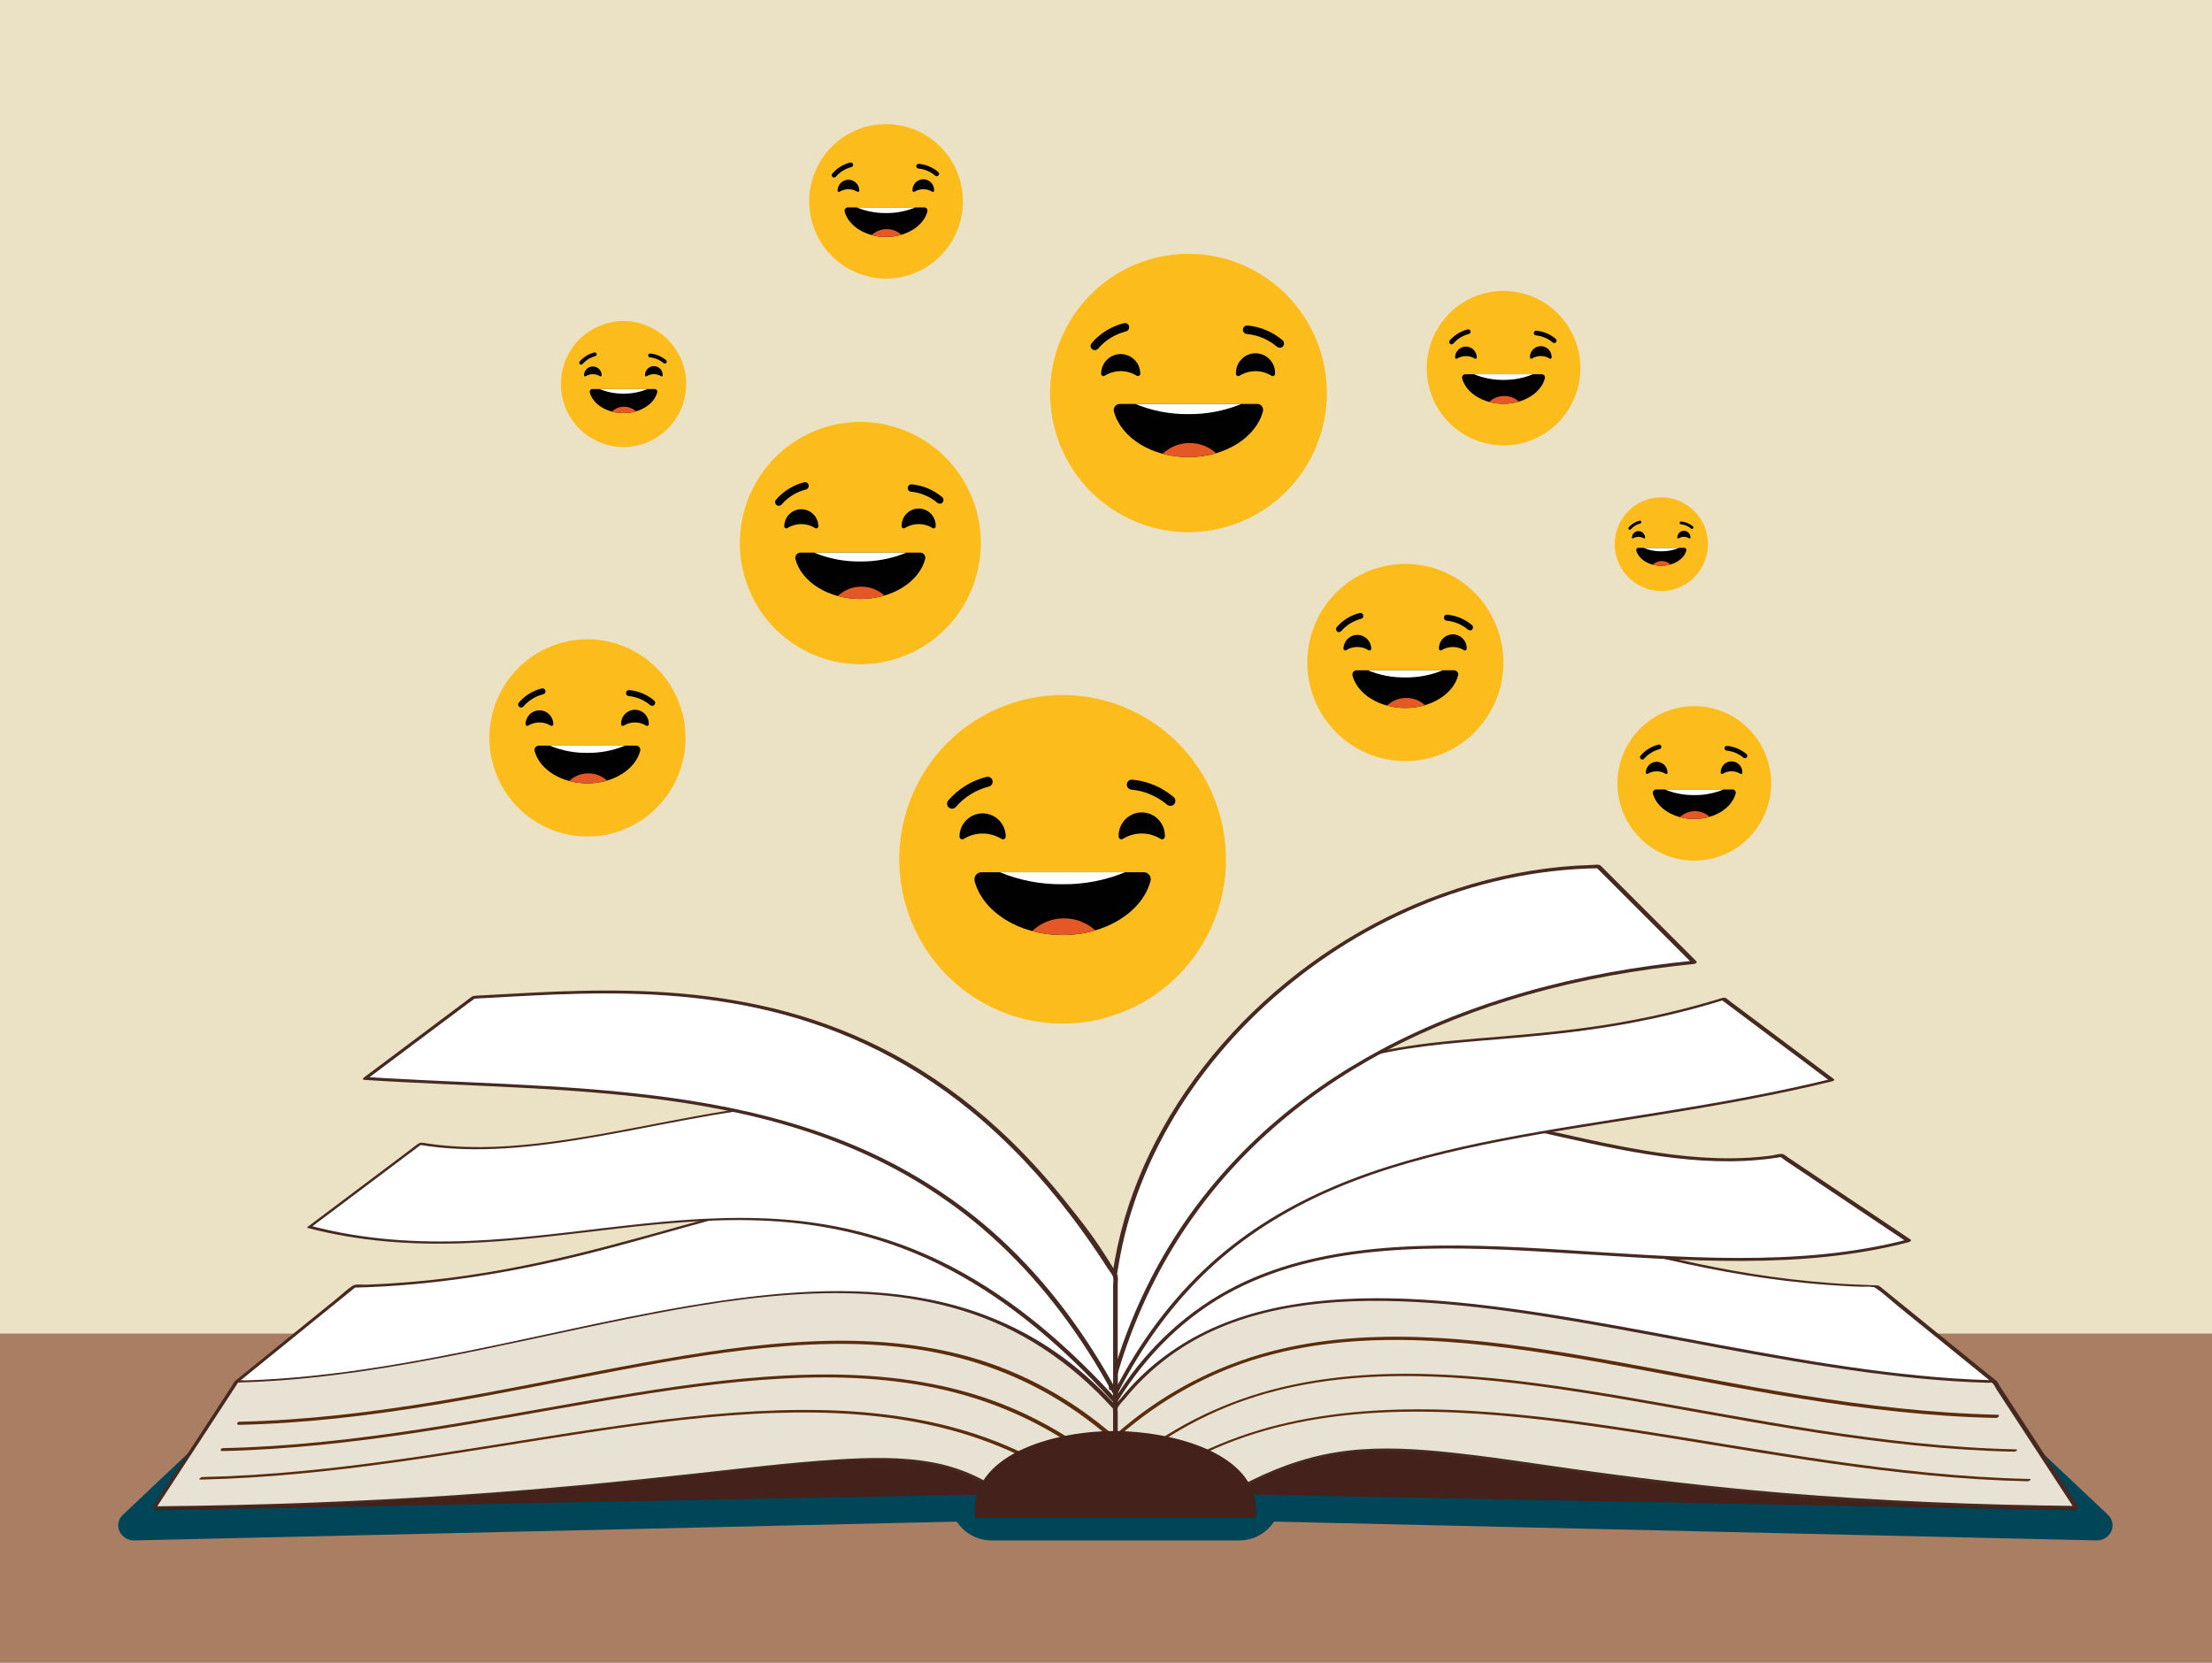 <?xml version="1.0" encoding="UTF-8"?>
<svg xmlns="http://www.w3.org/2000/svg" viewBox="0 0 1398.46 1051.38">
  <rect x="0" y="0" width="1398.46" height="1051.38" fill="#808080" stroke="none"/>
  <defs>
    <style>
      .cls-1 {
        fill: #462921;
      }

      .cls-1, .cls-2, .cls-3, .cls-4, .cls-5, .cls-6, .cls-7, .cls-8, .cls-9, .cls-10, .cls-11 {
        stroke-width: 0px;
      }

      .cls-2 {
        fill: #5c2d0d;
      }

      .cls-3 {
        fill: #44211a;
      }

      .cls-4 {
        fill: #010101;
      }

      .cls-5 {
        fill: #e8e2d4;
      }

      .cls-6 {
        fill: #fcbd1c;
      }

      .cls-7 {
        fill: #a97e62;
      }

      .cls-8 {
        fill: #004558;
      }

      .cls-9 {
        fill: #ebe2c6;
      }

      .cls-10 {
        fill: #e45825;
      }

      .cls-11 {
        fill: #fff;
      }
    </style>
  </defs>
  <g id="Layer_2" data-name="Layer 2">
    <rect class="cls-9" x="-18.18" y="-10.43" width="1431.13" height="1057.58" rx="12" ry="12"/>
    <rect class="cls-7" x="-28.51" y="843.32" width="1461.47" height="363.04"/>
    <path class="cls-8" d="M708.26,960l616.96,14.12c9.15.21,13.88-10.12,7.42-16.22l-84.01-79.33-522.23-6.22-18.14,87.64Z"/>
    <path class="cls-8" d="M626.89,860.74h156.59c14.49,0,26.25,11.76,26.25,26.25v60.9c0,14.49-11.76,26.25-26.25,26.25h-156.59c-14.49,0-26.25-11.76-26.25-26.25v-60.9c0-14.49,11.76-26.25,26.25-26.25Z"/>
    <path class="cls-8" d="M702.11,960l-616.96,14.12c-9.15.21-13.88-10.12-7.42-16.22l84.01-79.33,538.25-12.32,2.12,93.75Z"/>
    <polygon class="cls-3" points="708.63 943.57 1312.77 955.06 1274.5 911.07 709.66 898.14 708.63 943.57"/>
    <g>
      <path class="cls-11" d="M1260.73,873.69l-74.35-60.28c-216.34-4.69-322.83-131.28-481.2-6.49v90.74c494.52,53.14,555.55-23.97,555.55-23.97Z"/>
      <path class="cls-1" d="M1262.1,873.2c-10.53-8.54-21.06-17.08-31.59-25.62-13.55-10.99-27.1-21.98-40.65-32.96-1.29-1.04-1.8-1.76-3.48-1.81-9.07-.3-18.12-.64-27.17-1.29-17.28-1.23-34.51-3.26-51.62-5.99-30.77-4.9-61.1-12.11-91.17-20.2-26.8-7.21-53.41-15.15-80.38-21.73-24.23-5.91-48.87-10.68-73.83-11.83-24.55-1.13-49.19,1.52-72.74,8.66-27.44,8.33-52.77,22.27-75.83,39.18-1.63,1.2-3.25,2.41-4.86,3.63-.82.62-1.63,1.25-2.44,1.88-.62.48-2.19,1.32-2.51,1.99-.14.3-.04.61-.08.94-.27,2.03,0,4.3,0,6.35,0,8.64,0,17.28,0,25.92v57.73c.05.1.14.15.26.16,44.28,4.75,88.63,8.87,133.04,12.06,36.9,2.65,73.85,4.67,110.83,5.76,29.96.89,59.94,1.18,89.9.56,23.59-.48,47.18-1.52,70.71-3.41,18.26-1.47,36.49-3.46,54.6-6.26,13.48-2.09,26.9-4.63,40.14-7.91,9.47-2.35,18.86-5.08,28.01-8.47,6.13-2.27,12.16-4.83,17.92-7.91,3.31-1.77,6.55-3.72,9.53-6.02.79-.61,2.93-1.88,3.25-2.91.03-.1.16-.18.22-.26.15-.19-2.32-.15-2.85.52.16-.2-.15.18-.31.33-.46.45-.91.89-1.4,1.31-2.11,1.83-3.93,3.05-6.39,4.55-4.15,2.54-8.23,4.53-12.79,6.51-6.69,2.9-13.75,5.37-20.83,7.51-10.19,3.08-20.56,5.56-31,7.67-14.08,2.84-28.28,5.02-42.53,6.77-18.5,2.27-37.08,3.84-55.69,4.94-23.67,1.4-47.38,2.05-71.09,2.19-29.03.18-58.07-.41-87.08-1.52-35.25-1.35-70.47-3.48-105.65-6.16-20.08-1.53-40.14-3.25-60.19-5.12-10.59-.99-21.18-2.02-31.77-3.09-5.83-.59-11.65-1.19-17.48-1.81-2.43-.26-5.28-.16-7.64-.81-2.36-.65-.43.43-.84-.24-.23-.37,0-1.63,0-2.06v-86.33c0-.47-.18-1.41,0-1.85.16-.39.49-.47.91-.78,1.91-1.36,3.71-2.87,5.58-4.28,24.85-18.66,52.51-34.02,82.64-42.15,25.55-6.89,52.13-8.18,78.4-5.62,27.15,2.65,53.79,9.04,80.09,16.06,29.13,7.77,58.04,16.36,87.32,23.57,33.02,8.13,66.48,14.49,100.34,17.81,9.44.93,18.9,1.62,28.37,2.08,2.19.11,4.39.2,6.59.28,2.42.09,5.25-.26,7.61.23.77.16.61.09,1.3.56,5.29,3.53,10.1,8.19,15.04,12.19,16.19,13.13,32.38,26.25,48.57,39.38,3.32,2.69,6.65,5.39,9.97,8.08.6.48,3.13-.65,2.73-.98Z"/>
    </g>
    <g>
      <path class="cls-11" d="M1206.72,784.58l-80.45-53.9c-141.63,24.11-303.85-125.35-421.09,76.42v79.05c104.54-170.4,326.85-55.58,501.53-101.57Z"/>
      <path class="cls-1" d="M1207.85,783.81c-11.06-7.41-22.12-14.82-33.18-22.23-14.74-9.87-29.47-19.74-44.21-29.62-.94-.63-1.99-1.62-3.05-2.04-1.79-.72-5.14.49-7.03.75-2.94.4-5.88.73-8.83.99-11.96,1.06-23.98,1.01-35.96.21-24.67-1.64-49.02-6.37-73.14-11.62-24.38-5.3-48.63-11.23-73.21-15.55-23.52-4.13-47.45-6.83-71.35-5.4-23.76,1.42-47.19,7.24-68.31,18.34-25.17,13.23-46.13,33.08-63.32,55.55-5.2,6.8-10.08,13.83-14.69,21.03-2.52,3.94-5.06,7.91-7.33,12-.49.89-.51.97-.54,1.82-.27,6.39,0,12.86,0,19.26,0,18.43,0,36.86,0,55.29,0,1.23,0,2.47,0,3.7,0,1.42,2.36.72,2.83-.04,18.19-29.54,42.99-54.5,73.95-70.52,28.89-14.95,61.12-21.8,93.33-24.55,34.9-2.98,70.03-1.49,104.93.56,36.4,2.13,72.77,5.05,109.24,5.57,35.61.51,71.48-1.23,106.36-8.84,4.22-.92,8.41-1.93,12.59-3.02,1.77-.46,1.31-2.21-.47-1.74-35.2,9.23-71.76,11.86-108.04,11.79-36.82-.08-73.56-2.89-110.29-5.15-35.25-2.17-70.68-3.97-105.97-1.65-32.44,2.13-65.07,7.98-94.79,21.61-30.72,14.09-56.54,36.4-75.89,64.03-2.68,3.83-5.23,7.74-7.68,11.72.94-.01,1.89-.03,2.83-.04,0-14.51,0-29.01,0-43.52,0-9.14,0-18.29,0-27.43,0-2.36-.13-4.76,0-7.12.04-.78.04-.78.36-1.5,1.86-4.17,4.87-8.15,7.33-12,16.42-25.72,36.63-49.64,62.14-66.75,20.22-13.56,43.3-22.02,67.42-25.2,23.38-3.08,47.1-1.55,70.36,1.85,24.39,3.57,48.42,9.2,72.46,14.58,23.82,5.34,47.74,10.55,72.01,13.38,11.77,1.37,23.62,2.16,35.47,2.05,5.88-.06,11.75-.32,17.61-.86,2.86-.26,5.71-.58,8.55-.97,1.38-.19,2.75-.39,4.12-.61.29-.05,1.67-.19.68-.43.04,0,.07.06.11.07,1.25.44,2.57,1.72,3.66,2.45,2.62,1.76,5.24,3.51,7.87,5.27,7.86,5.27,15.73,10.54,23.59,15.81,14.21,9.52,28.43,19.05,42.64,28.57.85.57,1.71,1.14,2.56,1.72.93.62,3.55-.69,2.27-1.55Z"/>
    </g>
    <polygon class="cls-3" points="701.74 943.57 97.6 955.06 135.87 911.07 700.71 898.14 701.74 943.57"/>
    <g>
      <path class="cls-11" d="M149.64,873.69l74.35-60.28c216.34-4.69,322.83-131.28,481.2-6.49v83.54c-494.52,53.14-555.55-16.77-555.55-16.77Z"/>
      <path class="cls-1" d="M150.81,873.96c8.37-6.78,16.73-13.57,25.1-20.35,13.34-10.82,26.69-21.64,40.03-32.46,3.07-2.49,6.15-4.98,9.22-7.47l-1.72.59c50.27-1.13,99.84-9.33,148.54-21.53,40.57-10.16,80.45-23.13,121.37-31.86,36.92-7.88,75.04-11.34,112.21-2.98,19.9,4.47,38.96,12.06,56.82,21.87,10.33,5.67,20.27,12.06,29.83,18.95,2.74,1.98,5.46,4,8.14,6.06.84.65,3.12,1.81,3.39,2.55.33.92,0,2.57,0,3.54,0,25.88,0,51.76,0,77.64v2.13l1.64-1.01c-44.14,4.74-88.34,8.89-132.6,12.21-36.74,2.75-73.53,4.94-110.35,6.28-29.63,1.08-59.28,1.63-88.93,1.37-23.54-.21-47.08-.91-70.58-2.4-18.2-1.15-36.39-2.76-54.48-5.13-13.4-1.76-26.76-3.93-39.98-6.79-9.31-2.02-18.56-4.37-27.61-7.33-5.91-1.93-11.75-4.13-17.36-6.82-3.22-1.54-6.38-3.25-9.32-5.28-.89-.62-1.87-1.76-3.07-2.49-.04-.02-.08-.08-.11-.12-.69-.79-3.46.27-2.69,1.16.61.69,1.38,1.27,2.1,1.83,2.43,1.87,5.1,3.43,7.81,4.86,4.95,2.6,10.15,4.73,15.4,6.62,8.24,2.96,16.67,5.35,25.18,7.4,12.18,2.94,24.53,5.19,36.92,7.05,16.84,2.53,33.78,4.32,50.75,5.67,22.22,1.76,44.5,2.73,66.78,3.2,28.42.6,56.85.39,85.26-.36,34.93-.93,69.83-2.67,104.69-4.97,42.51-2.81,84.96-6.46,127.34-10.69,11.49-1.15,22.98-2.34,34.47-3.58.44-.05,1.64-.4,1.64-1.01v-80.48c0-1.61.38-2.94-.81-4.02-5.76-5.26-12.78-9.68-19.23-14.04-6.26-4.23-12.68-8.23-19.26-11.95-11.82-6.67-24.18-12.41-36.99-16.91-23.19-8.15-47.64-11.93-72.2-11.64-24.41.28-48.6,4.28-72.36,9.67-26.19,5.94-51.97,13.52-77.85,20.65-29.07,8.01-58.3,15.51-87.97,20.96-16.14,2.97-32.39,5.36-48.72,7.06-8.61.9-17.24,1.61-25.88,2.12-4.72.28-9.44.5-14.17.66-2.46.08-6.27-.62-8.41.78-3.51,2.3-6.7,5.43-9.96,8.07-7.21,5.84-14.42,11.69-21.63,17.53-13.44,10.9-26.89,21.8-40.33,32.7-.81.65-1.61,1.31-2.42,1.96-1.3,1.05,1.57,1.15,2.34.53Z"/>
    </g>
    <g>
      <path class="cls-5" d="M97.75,953.17l51.89-79.48c216.34-4.69,439.81-148.02,574.52,40.53l-90.54,30.8c-70.58-53.06-156.99,4.43-535.86,8.15Z"/>
      <path class="cls-1" d="M99.18,952.92c15.17-23.23,30.33-46.46,45.5-69.69,2.13-3.26,4.26-6.53,6.39-9.79-.68.28-1.37.57-2.05.85,42.18-.95,84.05-7.01,125.46-14.82,41.31-7.79,82.25-17.39,123.46-25.64,38.63-7.74,77.72-14.48,117.16-15.85,36.05-1.25,72.65,2.37,106.53,15.33,35.9,13.74,66.52,37.79,90.61,67.53,3.63,4.48,7.11,9.08,10.47,13.76l.94-.74c-26.39,8.98-52.77,17.95-79.16,26.93-3.79,1.29-7.59,2.58-11.38,3.87.62-.05,1.25-.1,1.87-.15-13.43-10.07-28.82-16.66-45.32-19.72-19.99-3.71-40.62-3.11-60.81-1.82-29.91,1.91-59.71,5.6-89.5,8.85-43.12,4.71-86.29,8.95-129.55,12.16-61.07,4.52-122.27,7.14-183.5,8.2-9.21.16-18.41.28-27.62.37-.64,0-3.28,1.23-1.87,1.22,41.99-.42,83.97-1.51,125.92-3.45,34.54-1.59,69.05-3.75,103.52-6.5,27.78-2.22,55.53-4.84,83.25-7.73,22.02-2.3,44.02-4.79,66.03-7.15,17.26-1.85,34.54-3.64,51.87-4.75,13.56-.87,27.19-1.35,40.77-.52,11,.68,21.99,2.28,32.53,5.55,9.88,3.07,19.21,7.66,27.72,13.53,1.92,1.32,3.46,3.25,5.88,2.55,1.74-.51,3.45-1.17,5.17-1.76,8.46-2.88,16.93-5.76,25.39-8.64,18.74-6.38,37.48-12.75,56.23-19.13,1.19-.41,2.38-.81,3.57-1.22.11-.04,1.14-.47.94-.74-15.82-22.07-34.59-42.09-56.83-57.79-19.58-13.83-41.53-24.02-64.63-30.37-47.54-13.07-97.93-10.31-146.23-3.39-55.36,7.92-109.71,21.53-164.5,32.5-28.07,5.62-56.29,10.65-84.72,14.03-14.18,1.69-28.42,2.97-42.68,3.7-3.4.17-6.79.32-10.19.43-2.08.07-5.75-.66-7.49.85-.61.53-1.04,1.56-1.47,2.23-16.37,25.08-32.74,50.16-49.12,75.23-.47.72-.94,1.45-1.42,2.17-.22.34,2.39.23,2.86-.5Z"/>
    </g>
    <g>
      <path class="cls-5" d="M1312.62,953.17l-51.89-79.48c-200.14-4.34-450.91-124.73-555.55,16.77v36.58s71.33,17.98,71.33,17.98c113.58-66.16,157.24,4.43,536.11,8.15Z"/>
      <path class="cls-1" d="M1313.97,952.6c-7-10.72-14-21.45-21-32.17-9.5-14.55-18.99-29.09-28.49-43.64-.64-.98-1.38-2.83-2.33-3.56-1.16-.9-3.65-.44-5.08-.48-3.68-.11-7.37-.26-11.05-.44-14.76-.73-29.48-2-44.16-3.64-30.63-3.43-61.05-8.45-91.38-13.91-30.58-5.5-61.07-11.49-91.65-16.98-29.2-5.24-58.5-10.04-88-13.24-26.93-2.91-54.09-4.49-81.17-3.01-24.26,1.32-48.57,5.22-71.45,13.61-21.61,7.93-41.59,20.08-57.99,36.3-4.21,4.16-8.18,8.57-11.91,13.17-1.32,1.63-4.01,4.06-4.59,6.08-.21.73,0,1.86,0,2.6,0,9.05,0,18.1,0,27.16,0,2.25,0,4.51,0,6.76,0,.38.2.53.57.62,15.74,3.97,31.49,7.94,47.23,11.91,7.51,1.89,15.03,3.79,22.54,5.68,2.4.61,3.63-.14,5.84-1.4,3.16-1.8,6.36-3.55,9.6-5.23,11.65-6.04,23.83-11.13,36.47-14.7,11.64-3.28,23.61-5.22,35.68-6,13.06-.84,26.18-.37,39.21.66,15.58,1.23,31.08,3.24,46.56,5.37,19.1,2.62,38.17,5.44,57.27,8.06,23.96,3.28,47.95,6.28,72,8.85,30.11,3.22,60.29,5.79,90.51,7.75,37.77,2.45,75.59,3.97,113.43,4.74,10.48.21,20.96.37,31.44.47,1.11.01,3.07-1.65,1.12-1.67-62.58-.63-125.16-3.14-187.53-8.39-42.91-3.61-85.66-8.66-128.31-14.61-29.04-4.05-58.05-8.74-87.25-11.53-21.72-2.08-43.75-2.89-65.37.6-21.51,3.47-41.88,11.29-61,21.62-2.73,1.48-5.43,3-8.12,4.56.6-.12,1.19-.24,1.79-.35-20.84-5.25-41.67-10.51-62.51-15.76-2.94-.74-5.88-1.48-8.82-2.22l.57.62c0-7.1,0-14.19,0-21.29v-12.46c0-.77-.23-1.96,0-2.71.6-1.96,3.31-4.37,4.63-5.99,14.87-18.28,33.79-32.87,55.19-42.72,21.71-9.98,45.3-15.16,68.99-17.48,26.35-2.58,52.96-1.75,79.3.54,28.99,2.52,57.78,6.9,86.45,11.83,29.91,5.15,59.71,10.96,89.56,16.49,29.99,5.55,60.05,10.84,90.29,14.85,14.37,1.91,28.78,3.52,43.23,4.7,7.15.58,14.32,1.06,21.49,1.4,3.54.17,7.08.31,10.62.41,1.3.04,2.53-.39,3.26.21,1.13.93,1.99,3.05,2.78,4.26,1.76,2.69,3.51,5.38,5.27,8.07,5.06,7.74,10.11,15.49,15.17,23.23,8.95,13.71,17.9,27.42,26.85,41.13.52.8,1.05,1.61,1.57,2.41s3.35-.13,2.69-1.14Z"/>
    </g>
    <g>
      <path class="cls-11" d="M195.65,775.9l70.1-52.69c141.63,24.11,322.19-117.88,439.43,83.89v79.05c-185.25-205.1-334.85-64.26-509.53-110.25Z"/>
      <path class="cls-1" d="M196.78,776.03c7.89-5.93,15.78-11.86,23.67-17.79,12.58-9.46,25.16-18.91,37.74-28.37,2.9-2.18,5.79-4.36,8.69-6.53l-2.05.55c18.12,3.06,36.6,3.42,54.91,2.27,19.17-1.2,38.2-3.99,57.11-7.29,19.67-3.43,39.24-7.43,58.88-11.04,19.6-3.61,39.3-6.87,59.16-8.69,19.18-1.76,38.55-2.18,57.72-.05,19.16,2.13,38.01,6.91,55.61,14.86,19.36,8.75,36.82,21.23,51.96,36.09,8.7,8.53,16.64,17.81,23.93,27.57,4.15,5.55,8.08,11.26,11.82,17.09,1.91,2.98,3.78,5.99,5.59,9.03.72,1.21,1.94,2.63,2.21,3.99.25,1.25,0,2.8,0,4.07,0,2.65,0,5.3,0,7.95v22.95c0,13.8,0,27.6,0,41.4,0,.81,0,1.63,0,2.44.94-.31,1.87-.61,2.81-.92-30.13-33.3-64.5-63.41-104.47-84.33-30.86-16.15-64.52-25.97-99.15-29.46-32.04-3.23-64.29-1.31-96.24,2.01-32.32,3.35-64.51,8.09-96.96,10.19-33.43,2.16-67.14,1.32-100-5.68-4.32-.92-8.62-1.95-12.89-3.07-.76-.2-3.34.99-2.35,1.25,32.4,8.49,65.9,10.9,99.29,9.65,32.29-1.21,64.33-5.58,96.39-9.25,32.11-3.68,64.48-6.65,96.83-4.82,34.31,1.93,68.03,9.6,99.34,23.89,39.55,18.05,74.08,45.51,104.25,76.54,4.51,4.63,8.92,9.36,13.25,14.15.53.58,2.81-.09,2.81-.92,0-14.95,0-29.9,0-44.85,0-9.09,0-18.18,0-27.26,0-2.06.29-4.37,0-6.42-.22-1.55-1.4-2.91-2.21-4.26-2.31-3.87-4.7-7.7-7.17-11.47-16.29-24.88-36.3-47.69-61.05-64.44-20.32-13.75-43.34-22.83-67.45-27.23-23.85-4.35-48.3-4.28-72.37-2.09-24.97,2.27-49.67,6.74-74.28,11.44-24.57,4.69-49.12,9.66-73.94,12.91-23.5,3.08-47.42,4.61-71.04,1.93-2.87-.33-5.73-.71-8.59-1.17-1.52-.24-2.66-.52-4.03.33-1.39.86-2.67,2.01-3.97,2.99-6.53,4.91-13.06,9.81-19.58,14.72-14.55,10.94-29.11,21.88-43.66,32.82-.92.69-1.85,1.39-2.77,2.08-1.23.92,1.65.72,2.27.26Z"/>
    </g>
    <g>
      <path class="cls-11" d="M1158.17,683.03l-68.55-51.35c-181.93,56.15-258.46-26.34-384.43,175.43v74.04c89.47-175.82,265.29-152.13,452.99-198.12Z"/>
      <path class="cls-1" d="M1159.52,682.45c-11.3-8.47-22.61-16.94-33.91-25.41-7.79-5.84-15.59-11.68-23.38-17.51l-7.91-5.92c-1.06-.79-2.15-1.89-3.33-2.5-.79-.41-1.31-.26-2.18-.01-1.81.51-3.61,1.1-5.42,1.63-3.44,1.02-6.9,2-10.36,2.95-6.65,1.82-13.33,3.51-20.04,5.06-12.55,2.91-25.21,5.34-37.94,7.35-22.11,3.48-44.39,5.58-66.68,7.43-19.42,1.61-38.9,3.03-58.17,6.02-18.19,2.82-36.18,7.15-53.23,14.16-18.77,7.72-36.05,18.59-51.61,31.58-20.43,17.05-37.95,37.4-53.74,58.73-4.85,6.55-9.55,13.22-14.11,19.98-2.44,3.61-4.83,7.24-7.2,10.9-1.19,1.83-2.36,3.67-3.53,5.52-.91,1.43-2.61,3.25-3.03,4.88-.32,1.25,0,3.01,0,4.29,0,3.55,0,7.1,0,10.65,0,18.42,0,36.83,0,55.25,0,1.28,0,2.57,0,3.85s2.43.6,2.8-.13c15.69-30.75,36.04-59.11,61.82-82.21,22.93-20.55,49.59-36.4,77.96-48.23,29.35-12.24,60.26-20.35,91.34-26.8,33.29-6.9,66.94-11.92,100.51-17.25,35.83-5.69,71.64-11.7,107.02-19.81,4.41-1.01,8.81-2.05,13.2-3.13,1.76-.43,1.35-1.95-.41-1.52-35.87,8.77-72.24,15.2-108.68,21.06-34.07,5.48-68.23,10.47-102.1,17.11-31.46,6.17-62.76,13.82-92.73,25.33-28.79,11.06-56.16,25.91-80.06,45.5-26.13,21.41-47.43,48.09-63.96,77.47-2.29,4.07-4.49,8.19-6.61,12.35l2.8-.13c0-10.61,0-21.23,0-31.84,0-13.46,0-26.92,0-40.38,0-.48-.08-1.02,0-1.5.21-1.31,1.49-2.63,2.21-3.77,3.77-5.96,7.62-11.86,11.57-17.7,7.05-10.43,14.42-20.66,22.2-30.56,12.84-16.33,26.87-31.84,42.66-45.38,12.59-10.8,26.36-20.27,41.24-27.64,13.22-6.54,27.19-11.37,41.52-14.78,14.32-3.41,28.93-5.45,43.56-7,15.89-1.68,31.84-2.81,47.76-4.2,17.9-1.56,35.76-3.45,53.52-6.19,20.51-3.16,40.84-7.43,60.85-12.92,5.39-1.48,10.75-3.05,16.09-4.69l-1.55-.18c7.74,5.8,15.49,11.6,23.23,17.4,12.27,9.19,24.55,18.39,36.82,27.58,2.83,2.12,5.67,4.24,8.5,6.37.84.63,3.52-.53,2.69-1.15Z"/>
    </g>
    <g>
      <path class="cls-11" d="M1071.16,608.52l-60.57-60.56c-154.07,2.27-289.92,126.22-306.29,262.11l-1.73,67.89c41.56-156.23,176.27-250.55,368.6-269.43Z"/>
      <path class="cls-1" d="M1072.48,607.88c-7.48-7.47-14.95-14.95-22.43-22.42l-33.24-33.23-4.02-4.02c-.27-.27-.52-.58-.82-.82-1.27-1-3.59-.47-5.14-.43-13.04.36-26.05,1.6-38.92,3.68-25.39,4.09-50.21,11.38-73.86,21.46-23.47,10.01-45.77,22.78-66.36,37.84-20.27,14.83-38.93,31.9-55.41,50.86-16.08,18.49-30.12,38.82-41.42,60.58-10.95,21.08-19.31,43.53-24.34,66.76-1.25,5.76-2.29,11.57-3.11,17.42-.3,2.11-.59,4.18-.65,6.3-.15,5.93-.3,11.86-.45,17.8l-1.16,45.43c-.03.99-.05,1.99-.08,2.98-.04,1.62,2.62.99,2.94-.21,7.83-29.37,19.35-57.76,34.65-84.05,14.82-25.45,33.16-48.78,54.28-69.3,21.66-21.04,46.2-39.07,72.42-54,27.91-15.89,57.69-28.35,88.34-37.85,33.77-10.47,68.59-17.42,103.69-21.58,4.54-.54,9.08-1.03,13.63-1.48,1.63-.16,2.22-2.35.25-2.16-36.03,3.55-71.85,9.87-106.69,19.8-31.57,9-62.37,20.96-91.33,36.46-26.96,14.43-52.32,31.92-74.91,52.56-21.88,19.99-41.07,42.82-56.83,67.92-16.2,25.79-28.65,53.84-37.35,83.02-1.08,3.61-2.1,7.23-3.07,10.87l2.94-.21c.19-7.64.39-15.27.58-22.91.31-12.22.62-24.45.94-36.67.07-2.72.03-5.47.21-8.19.22-3.36.88-6.75,1.42-10.07.72-4.37,1.55-8.72,2.51-13.04,3.87-17.53,9.67-34.61,17.05-50.97,7.57-16.78,16.78-32.82,27.34-47.9,10.7-15.28,22.76-29.59,35.92-42.8s28.01-25.77,43.51-36.78c15.67-11.13,32.3-20.9,49.66-29.16,17.59-8.37,35.91-15.16,54.73-20.17,18.97-5.06,38.4-8.29,57.99-9.56,4.85-.31,9.71-.5,14.58-.58l-1.2-.44c6.81,6.81,13.62,13.61,20.43,20.42,10.87,10.87,21.74,21.73,32.6,32.6,2.51,2.51,5.03,5.03,7.54,7.54.94.94,3.68-.26,2.65-1.29Z"/>
    </g>
    <path class="cls-2" d="M704.51,908.08c-26.27-22.86-56.92-40.04-90.43-49.65-32.11-9.22-65.75-11.57-99.02-10.25-36.26,1.43-72.23,7.03-107.89,13.5-39.06,7.08-77.9,15.33-117,22.18-40.72,7.13-81.76,12.78-123.09,14.66-5.22.24-10.44.41-15.66.53-1.6.04-2.27,2.04-.29,2,41.26-.92,82.3-5.81,122.99-12.51,38.75-6.38,77.21-14.39,115.79-21.7,36.11-6.84,72.46-13.14,109.16-15.78,33.74-2.42,68.03-1.61,101.1,6.07,33.34,7.75,64.49,22.65,91.44,43.75,3.63,2.84,7.17,5.79,10.65,8.81.9.78,3.47-.54,2.25-1.61h0Z"/>
    <path class="cls-2" d="M707.79,907.78c26.36-22.94,57.09-40.11,90.73-49.73,32.64-9.33,66.84-11.68,100.65-10.36,36.6,1.43,72.93,6.89,108.97,13.2,38.58,6.76,76.97,14.58,115.59,21.11,40.67,6.87,81.64,12.36,122.88,14.18,5.09.23,10.18.39,15.28.51,1.36.03,2.97-2,1.02-2.05-41.75-.94-83.29-5.82-124.49-12.43-39.5-6.34-78.72-14.28-118.09-21.38-36.71-6.62-73.68-12.6-110.96-14.74-33.84-1.94-68.1-.6-101.16,7.37-33.33,8.03-64.58,23.06-91.59,44.19-3.65,2.86-7.22,5.82-10.72,8.87-1.48,1.29.84,2.19,1.91,1.26h0Z"/>
    <path class="cls-2" d="M705.27,931.53c-26.47-23.04-57.34-40.26-91-50.24-33.01-9.79-67.63-12.71-101.94-12-37.41.77-74.62,5.7-111.53,11.62-39.86,6.39-79.5,14.02-119.35,20.44-41.38,6.67-83.04,12.09-124.94,13.91-5.16.23-10.33.39-15.5.51-1.54.03-2.32,1.89-.33,1.85,41.6-.93,82.99-5.61,124.09-11.86,39.59-6.02,78.94-13.5,118.42-20.16,37.06-6.25,74.34-11.85,111.91-13.84,34.63-1.83,69.74-.47,103.59,7.59,33.77,8.04,65.47,22.97,92.89,44.3,3.76,2.92,7.42,5.96,11.01,9.08.87.75,3.59-.4,2.67-1.2h0Z"/>
    <path class="cls-2" d="M708.53,931.12c26.78-23.3,58.16-40.44,92.36-50.04,33.58-9.42,68.72-11.77,103.45-10.59,37.56,1.28,74.88,6.55,111.91,12.69,39.51,6.54,78.83,14.17,118.36,20.57,40.78,6.6,81.83,11.93,123.13,13.75,5.2.23,10.39.4,15.59.51.99.02,3.11-1.44,1.17-1.48-42.5-.95-84.77-5.89-126.74-12.42-40.35-6.27-80.45-14.03-120.71-20.87-37.61-6.38-75.46-12.03-113.59-13.9-34.74-1.7-69.9-.12-103.81,8.1-33.72,8.17-65.43,23.18-92.79,44.56-3.62,2.83-7.15,5.76-10.62,8.78-1.21,1.05,1.65.9,2.29.34h0Z"/>
    <g>
      <path class="cls-11" d="M230.93,681.99l68.55-51.35c113.17-5.8,279.73-25.3,405.71,176.47v74.04c-111.67-205.97-303.08-188-474.26-199.16Z"/>
      <path class="cls-1" d="M231.85,682.51c10.73-8.04,21.46-16.08,32.19-24.11,7.69-5.76,15.37-11.52,23.06-17.27,2.82-2.11,5.65-4.23,8.47-6.34,1.47-1.1,3.12-2.12,4.47-3.35.09-.08.21-.17.32-.24.21-.13-.68.31-.64.33.42.15,1.42-.07,1.85-.1,2.29-.12,4.58-.24,6.87-.37,4.56-.25,9.11-.51,13.67-.76,9.67-.53,19.35-1.03,29.03-1.41,20.68-.8,41.41-.99,62.08.11,22.13,1.18,44.2,3.83,65.86,8.56,23.3,5.09,46.08,12.58,67.71,22.66,23.94,11.16,46.39,25.41,66.83,42.12,23.88,19.51,45.02,42.22,63.66,66.75,5.28,6.95,10.37,14.04,15.28,21.27,2.59,3.82,5.13,7.67,7.62,11.55,1.04,1.62,2.65,3.46,3.37,5.2.11.26.11.18.17.46.35,1.78,0,3.99,0,5.79,0,3.76,0,7.53,0,11.29v56.64c.93-.25,1.86-.5,2.79-.75-19.59-36.07-44.05-69.63-74.36-97.45-25.77-23.64-55.41-42.71-87.43-56.74-30.88-13.53-63.58-22.43-96.72-28.35-33.56-6-67.57-9.05-101.58-11.11-34.25-2.07-68.56-3.12-102.82-5.09-4.05-.23-8.1-.48-12.15-.74-1.24-.08-3.03,1.71-1.07,1.84,33.87,2.2,67.79,3.26,101.68,5.08,33.96,1.83,67.93,4.39,101.56,9.64,33.34,5.21,66.39,13.17,97.8,25.64,32.28,12.83,62.57,30.57,89.07,53.08,30.24,25.69,55.2,57.07,75.32,91.18,2.77,4.69,5.44,9.43,8.04,14.21.44.81,2.79.15,2.79-.75v-68.86c0-1.6.28-3.48,0-5.06-.07-.37-.16-.55-.35-.93-1.04-2.13-2.61-4.15-3.89-6.14-2.49-3.87-5.04-7.71-7.63-11.52-18.36-26.94-39.34-52.2-63.39-74.26-20.14-18.47-42.42-34.64-66.5-47.59-21.45-11.53-44.26-20.48-67.77-26.83-21.94-5.92-44.46-9.6-67.09-11.55-21.18-1.83-42.45-2.14-63.69-1.65-19.48.45-38.93,1.61-58.38,2.67-2.22.12-4.43.24-6.65.36-1.1.06-2.05.06-2.99.65-1.49.95-2.87,2.15-4.28,3.21-6.49,4.86-12.97,9.72-19.46,14.57-13.98,10.47-27.95,20.94-41.93,31.41-.88.66-1.76,1.32-2.64,1.98-1.57,1.18.84,1.81,1.85,1.05Z"/>
    </g>
    <path class="cls-2" d="M702.83,955.79c-26.78-23.3-58.09-40.53-92.07-50.78-33.7-10.16-69.08-13.57-104.17-13.41-38.4.18-76.68,4.47-114.66,9.83-40.64,5.74-81.08,12.81-121.68,18.85-41.93,6.24-84.08,11.46-126.46,13.26-5.27.22-10.55.39-15.82.51-1.06.02-3.08,1.66-1.13,1.62,41.73-.93,83.29-5.36,124.6-11.15,40.6-5.69,81-12.7,121.54-18.8,38.32-5.76,76.86-10.8,115.62-12.16,35.62-1.25,71.62.66,106.34,9.17,34.26,8.39,66.59,23.54,94.42,45.28,3.67,2.87,7.26,5.84,10.78,8.9.76.66,3.46-.46,2.69-1.13h0Z"/>
    <path class="cls-2" d="M706.07,955.33c27.12-23.59,58.98-40.78,93.55-50.62,34.31-9.77,70.2-12.58,105.74-11.91,38.73.72,77.28,5.46,115.56,11.13,40.43,6,80.67,13.16,121.08,19.23,41.25,6.2,82.73,11.3,124.43,13.07,5.14.22,10.28.38,15.43.5.99.02,3.11-1.44,1.17-1.48-42.87-.96-85.54-5.73-127.95-11.87-41.22-5.97-82.24-13.26-123.42-19.55-38.7-5.9-77.64-10.99-116.8-12.3-35.69-1.2-71.75.87-106.5,9.49-33.98,8.43-66.08,23.47-93.73,45.01-3.7,2.88-7.31,5.87-10.85,8.95-1.21,1.05,1.65.9,2.29.34h0Z"/>
    <path class="cls-3" d="M794.1,955.06c0-36.78-54.06-49.92-88.91-50.12-36.24-.2-88.91,13.34-88.91,50.12,0,1.66.08,3.3.24,4.92h177.34c.16-1.63.24-3.27.24-4.92Z"/>
  </g>
  <g id="Layer_3" data-name="Layer 3">
    <path class="cls-6" d="M706.39,641.28c53.74-19.22,81.82-78.62,62.72-132.67-19.11-54.06-78.16-82.3-131.91-63.08-53.74,19.22-81.82,78.62-62.72,132.67,19.11,54.06,78.16,82.3,131.91,63.08Z"/>
    <path class="cls-4" d="M620.47,551.58c-.69,0-1.37.18-1.99.5s-1.15.77-1.57,1.33c-.41.56-.69,1.21-.81,1.89-.12.69-.09,1.39.11,2.06,5.28,19.36,28.11,33.94,55.56,33.94s50.54-14.77,55.63-34.29c.15-.65.16-1.33.01-1.99-.15-.66-.44-1.27-.86-1.79-.42-.52-.95-.94-1.55-1.23-.6-.29-1.27-.43-1.93-.42h-102.6Z"/>
    <path class="cls-11" d="M671.65,559.17c13.58.17,27.05-2.41,39.61-7.58h-79.13c12.54,5.16,25.97,7.74,39.52,7.58Z"/>
    <path class="cls-10" d="M672.71,580.76c-7.51-.06-14.75,2.83-20.19,8.03,6.28,1.68,12.75,2.52,19.25,2.51,7,0,13.97-.99,20.69-2.96-5.4-4.93-12.45-7.63-19.75-7.58Z"/>
    <path class="cls-4" d="M733.76,530.51c.26.16.56.25.87.26.31,0,.61-.07.89-.22.27-.15.5-.37.66-.64s.24-.57.25-.88c.08-1.98-.24-3.95-.94-5.8-.7-1.85-1.76-3.54-3.12-4.97s-3-2.56-4.81-3.34c-1.81-.78-3.76-1.18-5.73-1.18s-3.92.4-5.73,1.18c-1.81.78-3.45,1.91-4.81,3.34s-2.43,3.12-3.12,4.97c-.7,1.85-1.02,3.82-.94,5.8,0,.31.09.61.25.87s.38.48.65.63c.27.15.57.22.87.22.31,0,.6-.09.87-.25,3.59-2.23,7.73-3.41,11.95-3.41s8.36,1.18,11.95,3.41Z"/>
    <path class="cls-4" d="M633.17,530.51c.26.16.56.24.87.25.31,0,.61-.07.88-.22.27-.15.49-.36.65-.63.16-.26.25-.56.26-.87,0-3.9-1.54-7.63-4.28-10.39-2.74-2.76-6.46-4.3-10.33-4.3s-7.59,1.55-10.33,4.3c-2.74,2.76-4.28,6.49-4.28,10.39,0,.31.09.61.25.88s.39.49.66.64c.27.15.58.22.89.22.31,0,.61-.1.87-.26,3.59-2.23,7.73-3.41,11.95-3.41s8.36,1.18,11.95,3.41Z"/>
    <path class="cls-4" d="M602.44,511.38c-.88.14-1.83-.08-2.57-.73-1.34-1.14-1.49-3.14-.35-4.48,6.23-7.27,14.8-12.56,24.12-14.89,1.71-.4,3.42.6,3.84,2.3.42,1.7-.6,3.42-2.33,3.84-8.02,2.01-15.44,6.57-20.81,12.87-.52.58-1.2.95-1.92,1.06l.03.02Z"/>
    <path class="cls-4" d="M739.88,509.61c-.73,0-1.46-.26-2.06-.76-6.31-5.4-14.31-8.76-22.55-9.51-1.75-.16-3.02-1.69-2.87-3.44.16-1.75,1.72-3.02,3.47-2.87,9.54.86,18.82,4.77,26.12,11,1.33,1.15,1.49,3.15.34,4.48-.63.73-1.51,1.12-2.42,1.12l-.03-.03Z"/>
    <path class="cls-6" d="M780.68,331.45c45.53-16.28,69.32-66.6,53.13-112.4-16.19-45.8-66.22-69.72-111.75-53.44-45.53,16.28-69.32,66.6-53.13,112.4,16.19,45.8,66.22,69.72,111.75,53.44Z"/>
    <path class="cls-4" d="M707.89,255.45c-.59,0-1.16.15-1.69.42s-.98.66-1.33,1.13c-.35.47-.59,1.02-.69,1.6-.1.58-.07,1.18.09,1.75,4.47,16.4,23.82,28.75,47.07,28.75s42.82-12.51,47.13-29.05c.13-.55.13-1.13,0-1.69-.12-.56-.37-1.07-.73-1.52-.35-.44-.8-.8-1.32-1.04-.51-.24-1.07-.36-1.64-.35h-86.92Z"/>
    <path class="cls-11" d="M751.24,261.88c11.5.15,22.91-2.04,33.56-6.43h-67.03c10.62,4.37,22,6.56,33.48,6.43Z"/>
    <path class="cls-10" d="M752.14,280.17c-6.36-.05-12.5,2.39-17.11,6.81,5.32,1.42,10.8,2.13,16.31,2.13,5.93,0,11.83-.84,17.53-2.51-4.58-4.17-10.55-6.47-16.73-6.43Z"/>
    <path class="cls-4" d="M803.86,237.61c.22.14.48.22.74.22.26,0,.52-.06.75-.18.23-.13.42-.31.56-.54s.21-.48.21-.75c.07-1.68-.2-3.35-.79-4.92-.59-1.57-1.49-3-2.65-4.21s-2.54-2.17-4.07-2.83c-1.53-.66-3.18-1-4.85-1s-3.32.34-4.85,1c-1.53.66-2.92,1.62-4.07,2.83s-2.06,2.64-2.65,4.21c-.59,1.57-.86,3.24-.79,4.92,0,.26.08.51.21.74s.32.41.55.53c.23.13.48.19.74.19.26,0,.51-.08.73-.21,3.04-1.89,6.55-2.89,10.12-2.89s7.08,1,10.12,2.89Z"/>
    <path class="cls-4" d="M718.65,237.6c.22.13.48.2.74.21.26,0,.52-.06.74-.19.23-.13.42-.31.55-.53.14-.22.21-.48.22-.74,0-3.3-1.3-6.47-3.63-8.8-2.32-2.33-5.47-3.65-8.75-3.65s-6.43,1.31-8.75,3.65c-2.32,2.33-3.63,5.5-3.63,8.8,0,.26.08.52.21.75s.33.41.56.54c.23.13.49.19.75.18.26,0,.52-.08.74-.22,3.04-1.89,6.55-2.89,10.12-2.89s7.08,1,10.12,2.89Z"/>
    <path class="cls-4" d="M692.61,221.4c-.74.12-1.55-.07-2.18-.62-1.13-.96-1.26-2.66-.3-3.8,5.28-6.16,12.53-10.64,20.43-12.61,1.45-.34,2.9.51,3.25,1.95.36,1.44-.51,2.9-1.97,3.26-6.8,1.71-13.08,5.57-17.63,10.9-.44.49-1.01.81-1.63.9l.03.02Z"/>
    <path class="cls-4" d="M809.05,219.9c-.62,0-1.24-.22-1.74-.64-5.34-4.57-12.12-7.42-19.1-8.06-1.48-.13-2.56-1.44-2.43-2.92s1.46-2.56,2.94-2.43c8.08.73,15.94,4.04,22.13,9.32,1.13.97,1.26,2.67.29,3.8-.53.62-1.28.95-2.05.95l-.02-.02Z"/>
    <path class="cls-6" d="M569.43,415.63c39.64-14.17,60.35-57.98,46.26-97.85-14.09-39.87-57.65-60.7-97.28-46.52-39.64,14.17-60.35,57.98-46.26,97.85,14.09,39.87,57.65,60.7,97.28,46.52Z"/>
    <path class="cls-4" d="M506.06,349.47c-.51,0-1.01.13-1.47.37s-.85.57-1.15.98c-.3.41-.51.89-.6,1.4-.09.51-.06,1.03.08,1.52,3.89,14.28,20.73,25.03,40.98,25.03s37.28-10.89,41.03-25.29c.11-.48.12-.98,0-1.47-.11-.48-.33-.94-.63-1.32-.31-.39-.7-.7-1.15-.91-.45-.21-.93-.32-1.43-.31h-75.67Z"/>
    <path class="cls-11" d="M543.8,355.07c10.01.13,19.95-1.78,29.21-5.59h-58.36c9.25,3.8,19.16,5.71,29.14,5.59Z"/>
    <path class="cls-10" d="M544.58,370.99c-5.54-.04-10.88,2.08-14.89,5.93,4.63,1.24,9.41,1.86,14.2,1.85,5.16,0,10.3-.73,15.26-2.18-3.99-3.63-9.18-5.63-14.56-5.59Z"/>
    <path class="cls-4" d="M589.61,333.94c.19.12.42.19.64.19.23,0,.45-.05.65-.16.2-.11.37-.27.48-.47s.18-.42.18-.65c.06-1.46-.18-2.91-.69-4.28-.51-1.36-1.3-2.61-2.3-3.66s-2.21-1.89-3.55-2.46c-1.34-.57-2.77-.87-4.22-.87s-2.89.29-4.22.87c-1.34.57-2.54,1.41-3.55,2.46s-1.79,2.3-2.3,3.66c-.51,1.36-.75,2.82-.69,4.28,0,.23.07.45.18.64s.28.35.48.46c.2.11.42.17.64.16.23,0,.45-.07.64-.18,2.65-1.64,5.7-2.52,8.81-2.52s6.16.87,8.81,2.52Z"/>
    <path class="cls-4" d="M515.42,333.94c.19.12.42.18.64.18.23,0,.45-.05.65-.16.2-.11.36-.27.48-.46.12-.19.18-.41.19-.64,0-2.87-1.14-5.63-3.16-7.66-2.02-2.03-4.76-3.17-7.62-3.17s-5.6,1.14-7.62,3.17c-2.02,2.03-3.16,4.79-3.16,7.66,0,.23.07.45.18.65s.28.36.48.47c.2.11.43.17.65.16.23,0,.45-.07.64-.19,2.65-1.64,5.7-2.52,8.81-2.52s6.16.87,8.81,2.52Z"/>
    <path class="cls-4" d="M492.76,319.83c-.65.1-1.35-.06-1.89-.54-.99-.84-1.1-2.32-.26-3.31,4.59-5.36,10.91-9.27,17.79-10.98,1.26-.29,2.52.44,2.83,1.7s-.44,2.52-1.72,2.84c-5.92,1.48-11.39,4.85-15.35,9.49-.38.43-.88.7-1.41.78l.02.02Z"/>
    <path class="cls-4" d="M594.13,318.52c-.54,0-1.08-.19-1.52-.56-4.65-3.98-10.55-6.46-16.63-7.02-1.29-.12-2.23-1.25-2.11-2.54.12-1.29,1.27-2.23,2.56-2.11,7.04.63,13.88,3.52,19.26,8.11.98.85,1.1,2.33.25,3.31-.46.54-1.12.83-1.79.83l-.02-.02Z"/>
    <path class="cls-6" d="M392.17,525.39c32.26-11.54,49.12-47.19,37.65-79.64-11.47-32.45-46.92-49.4-79.18-37.87-32.26,11.54-49.12,47.19-37.65,79.64,11.47,32.45,46.92,49.4,79.18,37.87Z"/>
    <path class="cls-4" d="M340.59,471.54c-.42,0-.82.11-1.2.3s-.69.46-.94.8c-.25.34-.42.72-.49,1.14-.07.41-.05.83.06,1.24,3.17,11.62,16.88,20.37,33.35,20.37s30.34-8.86,33.4-20.59c.09-.39.1-.8,0-1.19-.09-.39-.26-.76-.52-1.08-.25-.31-.57-.57-.93-.74-.36-.17-.76-.26-1.16-.25h-61.59Z"/>
    <path class="cls-11" d="M371.31,476.1c8.15.1,16.24-1.44,23.78-4.55h-47.5c7.53,3.1,15.59,4.65,23.72,4.55Z"/>
    <path class="cls-10" d="M371.95,489.06c-4.51-.03-8.86,1.7-12.12,4.82,3.77,1.01,7.66,1.51,11.56,1.51,4.2,0,8.39-.59,12.42-1.78-3.24-2.96-7.47-4.58-11.85-4.55Z"/>
    <path class="cls-4" d="M408.6,458.9c.16.1.34.15.52.16.19,0,.37-.04.53-.13.16-.09.3-.22.39-.38s.15-.34.15-.53c.05-1.19-.14-2.37-.56-3.48-.42-1.11-1.06-2.13-1.88-2.98-.82-.86-1.8-1.54-2.89-2-1.09-.47-2.26-.71-3.44-.71s-2.35.24-3.44.71c-1.09.47-2.07,1.15-2.89,2s-1.46,1.87-1.88,2.98c-.42,1.11-.61,2.3-.56,3.48,0,.18.06.36.15.52s.23.29.39.38c.16.09.34.13.52.13.18,0,.36-.05.52-.15,2.16-1.34,4.64-2.05,7.17-2.05s5.02.71,7.17,2.05Z"/>
    <path class="cls-4" d="M348.21,458.9c.16.09.34.14.52.15.18,0,.37-.04.53-.13.16-.09.3-.22.39-.38.1-.16.15-.34.16-.52,0-2.34-.92-4.58-2.57-6.24-1.64-1.65-3.88-2.58-6.2-2.58s-4.56.93-6.2,2.58c-1.64,1.65-2.57,3.9-2.57,6.24,0,.19.05.37.15.53s.23.29.39.38c.16.09.35.13.53.13.19,0,.37-.06.52-.16,2.16-1.34,4.64-2.05,7.17-2.05s5.02.71,7.17,2.05Z"/>
    <path class="cls-4" d="M329.77,447.41c-.53.08-1.1-.05-1.54-.44-.8-.68-.9-1.89-.21-2.69,3.74-4.37,8.88-7.54,14.48-8.94,1.02-.24,2.05.36,2.31,1.38.25,1.02-.36,2.05-1.4,2.31-4.82,1.21-9.27,3.94-12.5,7.72-.31.35-.72.57-1.15.64h.02Z"/>
    <path class="cls-4" d="M412.27,446.35c-.44,0-.88-.16-1.24-.45-3.79-3.24-8.59-5.26-13.53-5.71-1.05-.09-1.82-1.02-1.72-2.07s1.03-1.82,2.08-1.72c5.73.52,11.3,2.86,15.68,6.6.8.69.89,1.89.2,2.69-.38.44-.91.67-1.46.67l-.02-.02Z"/>
    <path class="cls-6" d="M909.25,477.7c32.26-11.54,49.12-47.19,37.65-79.64-11.47-32.45-46.92-49.4-79.18-37.87-32.26,11.54-49.12,47.19-37.65,79.64,11.47,32.45,46.92,49.4,79.18,37.87Z"/>
    <path class="cls-4" d="M857.67,423.85c-.42,0-.82.11-1.2.3s-.69.46-.94.8c-.25.34-.42.72-.49,1.14-.07.41-.05.83.06,1.24,3.17,11.62,16.88,20.37,33.35,20.37s30.34-8.86,33.4-20.59c.09-.39.1-.8,0-1.19-.09-.39-.26-.76-.52-1.08-.25-.31-.57-.57-.93-.74-.36-.17-.76-.26-1.16-.25h-61.59Z"/>
    <path class="cls-11" d="M888.39,428.4c8.15.1,16.24-1.44,23.78-4.55h-47.5c7.53,3.1,15.59,4.65,23.72,4.55Z"/>
    <path class="cls-10" d="M889.03,441.36c-4.51-.03-8.86,1.7-12.12,4.82,3.77,1.01,7.66,1.51,11.56,1.51,4.2,0,8.39-.59,12.42-1.78-3.24-2.96-7.47-4.58-11.85-4.55Z"/>
    <path class="cls-4" d="M925.68,411.2c.16.1.34.15.52.16.19,0,.37-.04.53-.13.16-.09.3-.22.39-.38s.15-.34.15-.53c.05-1.19-.14-2.37-.56-3.48-.42-1.11-1.06-2.13-1.88-2.98s-1.8-1.54-2.89-2c-1.09-.47-2.26-.71-3.44-.71s-2.35.24-3.44.71c-1.09.47-2.07,1.15-2.89,2s-1.46,1.87-1.88,2.98c-.42,1.11-.61,2.3-.56,3.48,0,.18.06.36.15.52s.23.29.39.38c.16.09.34.13.52.13.18,0,.36-.05.52-.15,2.16-1.34,4.64-2.05,7.17-2.05s5.02.71,7.17,2.05Z"/>
    <path class="cls-4" d="M865.3,411.2c.16.09.34.14.52.15.18,0,.37-.04.53-.13.16-.09.3-.22.39-.38.1-.16.15-.34.16-.52,0-2.34-.92-4.58-2.57-6.24-1.64-1.65-3.88-2.58-6.2-2.58s-4.56.93-6.2,2.58c-1.64,1.65-2.57,3.9-2.57,6.24,0,.19.05.37.15.53s.23.29.39.38c.16.09.35.13.53.13.19,0,.37-.06.52-.16,2.16-1.34,4.64-2.05,7.17-2.05s5.02.71,7.17,2.05Z"/>
    <path class="cls-4" d="M846.85,399.71c-.53.08-1.1-.05-1.54-.44-.8-.68-.9-1.89-.21-2.69,3.74-4.37,8.88-7.54,14.48-8.94,1.02-.24,2.05.36,2.31,1.38s-.36,2.05-1.4,2.31c-4.82,1.21-9.27,3.94-12.5,7.72-.31.35-.72.57-1.15.64h.02Z"/>
    <path class="cls-4" d="M929.35,398.65c-.44,0-.88-.16-1.24-.45-3.79-3.24-8.59-5.26-13.53-5.71-1.05-.09-1.82-1.02-1.72-2.07s1.03-1.82,2.08-1.72c5.73.52,11.3,2.86,15.68,6.6.8.69.89,1.89.2,2.69-.38.44-.91.67-1.46.67l-.02-.02Z"/>
    <path class="cls-6" d="M1060.19,372.05c15.33-5.48,23.34-22.43,17.89-37.85-5.45-15.42-22.3-23.48-37.63-18-15.33,5.48-23.34,22.43-17.89,37.85,5.45,15.42,22.3,23.48,37.63,18Z"/>
    <path class="cls-4" d="M1035.68,346.46c-.2,0-.39.05-.57.14s-.33.22-.45.38c-.12.16-.2.34-.23.54-.04.2-.02.4.03.59,1.51,5.52,8.02,9.68,15.85,9.68s14.42-4.21,15.87-9.78c.04-.19.05-.38,0-.57-.04-.19-.13-.36-.25-.51-.12-.15-.27-.27-.44-.35-.17-.08-.36-.12-.55-.12h-29.27Z"/>
    <path class="cls-11" d="M1050.28,348.63c3.87.05,7.72-.69,11.3-2.16h-22.57c3.58,1.47,7.41,2.21,11.27,2.16Z"/>
    <path class="cls-10" d="M1050.58,354.79c-2.14-.02-4.21.81-5.76,2.29,1.79.48,3.64.72,5.49.72,2,0,3.98-.28,5.9-.85-1.54-1.41-3.55-2.18-5.63-2.16Z"/>
    <path class="cls-4" d="M1068,340.45c.07.05.16.07.25.07.09,0,.18-.02.25-.06.08-.04.14-.11.19-.18s.07-.16.07-.25c.02-.56-.07-1.13-.27-1.66-.2-.53-.5-1.01-.89-1.42s-.86-.73-1.37-.95c-.52-.22-1.07-.34-1.63-.34s-1.12.11-1.63.34c-.52.22-.98.55-1.37.95s-.69.89-.89,1.42c-.2.53-.29,1.09-.27,1.66,0,.09.03.17.07.25s.11.14.19.18c.08.04.16.06.25.06.09,0,.17-.03.25-.07,1.02-.64,2.2-.97,3.41-.97s2.38.34,3.41.97Z"/>
    <path class="cls-4" d="M1039.3,340.45c.08.04.16.07.25.07.09,0,.17-.02.25-.06.08-.04.14-.1.19-.18.05-.07.07-.16.07-.25,0-1.11-.44-2.18-1.22-2.96-.78-.79-1.84-1.23-2.95-1.23s-2.17.44-2.95,1.23c-.78.79-1.22,1.85-1.22,2.96,0,.09.03.18.07.25s.11.14.19.18c.08.04.16.06.25.06.09,0,.17-.03.25-.07,1.02-.64,2.2-.97,3.41-.97s2.38.34,3.41.97Z"/>
    <path class="cls-4" d="M1030.53,334.99c-.25.04-.52-.02-.73-.21-.38-.32-.43-.9-.1-1.28,1.78-2.08,4.22-3.58,6.88-4.25.49-.11.97.17,1.1.66s-.17.98-.66,1.1c-2.29.57-4.4,1.87-5.94,3.67-.15.17-.34.27-.55.3h0Z"/>
    <path class="cls-4" d="M1069.74,334.49c-.21,0-.42-.07-.59-.22-1.8-1.54-4.08-2.5-6.43-2.71-.5-.04-.86-.48-.82-.98s.49-.86.99-.82c2.72.25,5.37,1.36,7.45,3.14.38.33.42.9.1,1.28-.18.21-.43.32-.69.32h0Z"/>
    <path class="cls-6" d="M966.84,278.86c25.28-9.04,38.49-36.98,29.5-62.4-8.99-25.42-36.76-38.71-62.04-29.67-25.28,9.04-38.49,36.98-29.5,62.4,8.99,25.42,36.76,38.71,62.04,29.67Z"/>
    <path class="cls-4" d="M926.42,236.67c-.33,0-.65.08-.94.23s-.54.36-.74.63c-.19.26-.33.57-.38.89-.06.32-.04.65.05.97,2.48,9.11,13.22,15.96,26.13,15.96s23.77-6.94,26.17-16.13c.07-.31.07-.63,0-.94-.07-.31-.21-.6-.4-.84-.2-.25-.45-.44-.73-.58-.28-.13-.6-.2-.91-.2h-48.25Z"/>
    <path class="cls-11" d="M950.5,240.24c6.39.08,12.72-1.13,18.63-3.57h-37.22c5.9,2.43,12.22,3.64,18.59,3.57Z"/>
    <path class="cls-10" d="M951,250.4c-3.53-.03-6.94,1.33-9.5,3.78,2.95.79,6,1.19,9.05,1.18,3.29,0,6.57-.46,9.73-1.39-2.54-2.32-5.86-3.59-9.29-3.57Z"/>
    <path class="cls-4" d="M979.71,226.76c.12.08.27.12.41.12.15,0,.29-.03.42-.1.13-.07.23-.17.31-.3s.12-.27.12-.41c.04-.93-.11-1.86-.44-2.73-.33-.87-.83-1.67-1.47-2.34s-1.41-1.21-2.26-1.57c-.85-.36-1.77-.55-2.69-.55s-1.84.19-2.69.55c-.85.36-1.62.9-2.26,1.57s-1.14,1.47-1.47,2.34c-.33.87-.48,1.8-.44,2.73,0,.14.04.29.12.41s.18.23.31.3c.13.07.27.11.41.1.14,0,.28-.04.41-.12,1.69-1.05,3.63-1.6,5.62-1.6s3.93.56,5.62,1.6Z"/>
    <path class="cls-4" d="M932.4,226.76c.12.07.27.11.41.12.14,0,.29-.03.41-.1.13-.07.23-.17.31-.29.08-.12.12-.26.12-.41,0-1.83-.72-3.59-2.01-4.89-1.29-1.3-3.04-2.02-4.86-2.02s-3.57.73-4.86,2.02c-1.29,1.3-2.01,3.05-2.01,4.89,0,.15.04.29.12.41s.18.23.31.3c.13.07.27.11.42.1.15,0,.29-.05.41-.12,1.69-1.05,3.63-1.6,5.62-1.6s3.93.56,5.62,1.6Z"/>
    <path class="cls-4" d="M917.94,217.77c-.41.06-.86-.04-1.21-.35-.63-.53-.7-1.48-.17-2.11,2.93-3.42,6.96-5.91,11.34-7,.8-.19,1.61.28,1.81,1.08s-.28,1.61-1.1,1.81c-3.77.95-7.26,3.09-9.79,6.05-.24.27-.56.45-.9.5h.01Z"/>
    <path class="cls-4" d="M982.59,216.93c-.34,0-.69-.12-.97-.36-2.97-2.54-6.73-4.12-10.6-4.48-.82-.07-1.42-.8-1.35-1.62s.81-1.42,1.63-1.35c4.49.4,8.85,2.24,12.28,5.17.63.54.7,1.48.16,2.11-.29.34-.71.53-1.14.53h-.01Z"/>
    <path class="cls-6" d="M1087.43,541.43c25.28-9.04,38.49-36.98,29.5-62.4-8.99-25.42-36.76-38.71-62.04-29.67-25.28,9.04-38.49,36.98-29.5,62.4,8.99,25.42,36.76,38.71,62.04,29.67Z"/>
    <path class="cls-4" d="M1047.02,499.23c-.33,0-.65.08-.94.23s-.54.36-.74.63c-.19.26-.33.57-.38.89-.06.32-.04.65.05.97,2.48,9.11,13.22,15.96,26.13,15.96s23.77-6.94,26.17-16.13c.07-.31.07-.63,0-.94-.07-.31-.21-.6-.4-.84-.2-.25-.45-.44-.73-.58-.28-.13-.6-.2-.91-.2h-48.25Z"/>
    <path class="cls-11" d="M1071.09,502.8c6.39.08,12.72-1.13,18.63-3.57h-37.22c5.9,2.43,12.22,3.64,18.59,3.57Z"/>
    <path class="cls-10" d="M1071.59,512.96c-3.53-.03-6.94,1.33-9.5,3.78,2.95.79,6,1.19,9.05,1.18,3.29,0,6.57-.46,9.73-1.39-2.54-2.32-5.86-3.59-9.29-3.57Z"/>
    <path class="cls-4" d="M1100.3,489.33c.12.08.27.12.41.12.15,0,.29-.03.42-.1.13-.07.23-.17.31-.3s.12-.27.12-.41c.04-.93-.11-1.86-.44-2.73-.33-.87-.83-1.67-1.47-2.34s-1.41-1.21-2.26-1.57c-.85-.36-1.77-.55-2.69-.55s-1.84.19-2.69.55c-.85.36-1.62.9-2.26,1.57s-1.14,1.47-1.47,2.34c-.33.87-.48,1.8-.44,2.73,0,.14.04.29.12.41s.18.23.31.3c.13.07.27.11.41.1.14,0,.28-.04.41-.12,1.69-1.05,3.63-1.6,5.62-1.6s3.93.56,5.62,1.6Z"/>
    <path class="cls-4" d="M1052.99,489.33c.12.07.27.11.41.12.14,0,.29-.03.41-.1.13-.07.23-.17.31-.29.08-.12.12-.26.12-.41,0-1.83-.72-3.59-2.01-4.89-1.29-1.3-3.04-2.02-4.86-2.02s-3.57.73-4.86,2.02c-1.29,1.3-2.01,3.05-2.01,4.89,0,.15.04.29.12.41s.18.23.31.3c.13.07.27.11.42.1.15,0,.29-.05.41-.12,1.69-1.05,3.63-1.6,5.62-1.6s3.93.56,5.62,1.6Z"/>
    <path class="cls-4" d="M1038.54,480.33c-.41.06-.86-.04-1.21-.35-.63-.53-.7-1.48-.17-2.11,2.93-3.42,6.96-5.91,11.34-7,.8-.19,1.61.28,1.81,1.08s-.28,1.61-1.1,1.81c-3.77.95-7.26,3.09-9.79,6.05-.24.27-.56.45-.9.5h.01Z"/>
    <path class="cls-4" d="M1103.18,479.5c-.34,0-.69-.12-.97-.36-2.97-2.54-6.73-4.12-10.6-4.48-.82-.07-1.42-.8-1.35-1.62s.81-1.42,1.63-1.35c4.49.4,8.85,2.24,12.28,5.17.63.54.7,1.48.16,2.11-.29.34-.71.53-1.14.53h-.01Z"/>
    <path class="cls-6" d="M576.45,173.35c25.28-9.04,38.49-36.98,29.5-62.4-8.99-25.42-36.76-38.71-62.04-29.67-25.28,9.04-38.49,36.98-29.5,62.4,8.99,25.42,36.76,38.71,62.04,29.67Z"/>
    <path class="cls-4" d="M536.04,131.16c-.33,0-.65.08-.94.23s-.54.36-.74.63c-.19.26-.33.57-.38.89-.06.32-.04.65.05.97,2.48,9.11,13.22,15.96,26.13,15.96s23.77-6.94,26.17-16.13c.07-.31.07-.63,0-.94-.07-.31-.21-.6-.4-.84-.2-.25-.45-.44-.73-.58-.28-.13-.6-.2-.91-.2h-48.25Z"/>
    <path class="cls-11" d="M560.11,134.73c6.39.08,12.72-1.13,18.63-3.57h-37.22c5.9,2.43,12.22,3.64,18.59,3.57Z"/>
    <path class="cls-10" d="M560.61,144.88c-3.53-.03-6.94,1.33-9.5,3.78,2.95.79,6,1.19,9.05,1.18,3.29,0,6.57-.46,9.73-1.39-2.54-2.32-5.86-3.59-9.29-3.57Z"/>
    <path class="cls-4" d="M589.32,121.25c.12.08.27.12.41.12.15,0,.29-.03.42-.1.13-.07.23-.17.31-.3s.12-.27.12-.41c.04-.93-.11-1.86-.44-2.73-.33-.87-.83-1.67-1.47-2.34s-1.41-1.21-2.26-1.57c-.85-.36-1.77-.55-2.69-.55s-1.84.19-2.69.55c-.85.36-1.62.9-2.26,1.57-.64.67-1.14,1.47-1.47,2.34-.33.87-.48,1.8-.44,2.73,0,.14.04.29.12.41s.18.23.31.3c.13.07.27.11.41.1.14,0,.28-.04.41-.12,1.69-1.05,3.63-1.6,5.62-1.6s3.93.56,5.62,1.6Z"/>
    <path class="cls-4" d="M542.01,121.25c.12.07.27.11.41.12.14,0,.29-.03.41-.1.13-.07.23-.17.31-.29.08-.12.12-.26.12-.41,0-1.83-.72-3.59-2.01-4.89-1.29-1.3-3.04-2.02-4.86-2.02s-3.57.73-4.86,2.02c-1.29,1.3-2.01,3.05-2.01,4.89,0,.15.04.29.12.41s.18.23.31.3c.13.07.27.11.42.1.15,0,.29-.05.41-.12,1.69-1.05,3.63-1.6,5.62-1.6s3.93.56,5.62,1.6Z"/>
    <path class="cls-4" d="M527.56,112.25c-.41.06-.86-.04-1.21-.35-.63-.53-.7-1.48-.17-2.11,2.93-3.42,6.96-5.91,11.34-7,.8-.19,1.61.28,1.81,1.08s-.28,1.61-1.1,1.81c-3.77.95-7.26,3.09-9.79,6.05-.24.27-.56.45-.9.5h.01Z"/>
    <path class="cls-4" d="M592.2,111.42c-.34,0-.69-.12-.97-.36-2.97-2.54-6.73-4.12-10.6-4.48-.82-.07-1.42-.8-1.35-1.62s.81-1.42,1.63-1.35c4.49.4,8.85,2.24,12.28,5.17.63.54.7,1.48.16,2.11-.29.34-.71.53-1.14.53h-.01Z"/>
    <path class="cls-6" d="M407.47,280.4c20.61-7.37,31.37-30.14,24.05-50.87-7.33-20.73-29.97-31.55-50.57-24.19-20.61,7.37-31.37,30.14-24.05,50.87,7.33,20.73,29.97,31.55,50.57,24.19Z"/>
    <path class="cls-4" d="M374.52,246.01c-.27,0-.53.07-.76.19s-.44.3-.6.51c-.16.21-.27.46-.31.73-.05.26-.03.53.04.79,2.02,7.42,10.78,13.01,21.3,13.01s19.38-5.66,21.33-13.15c.06-.25.06-.51,0-.76-.06-.25-.17-.49-.33-.69-.16-.2-.36-.36-.6-.47-.23-.11-.49-.16-.74-.16h-39.34Z"/>
    <path class="cls-11" d="M394.15,248.92c5.21.07,10.37-.92,15.19-2.91h-30.34c4.81,1.98,9.96,2.97,15.15,2.91Z"/>
    <path class="cls-10" d="M394.55,257.2c-2.88-.02-5.66,1.08-7.74,3.08,2.41.64,4.89.97,7.38.96,2.68,0,5.36-.38,7.93-1.14-2.07-1.89-4.77-2.93-7.57-2.91Z"/>
    <path class="cls-4" d="M417.96,237.93c.1.06.22.1.33.1.12,0,.24-.03.34-.08.1-.06.19-.14.25-.24s.09-.22.1-.34c.03-.76-.09-1.51-.36-2.22-.27-.71-.68-1.36-1.2-1.9s-1.15-.98-1.84-1.28c-.69-.3-1.44-.45-2.2-.45s-1.5.15-2.2.45c-.69.3-1.32.73-1.84,1.28s-.93,1.2-1.2,1.9c-.27.71-.39,1.47-.36,2.22,0,.12.04.23.1.33s.15.18.25.24c.1.06.22.09.34.08.12,0,.23-.03.33-.1,1.38-.85,2.96-1.31,4.58-1.31s3.2.45,4.58,1.31Z"/>
    <path class="cls-4" d="M379.39,237.93c.1.06.22.09.33.09.12,0,.23-.03.34-.08.1-.06.19-.14.25-.24.06-.1.1-.22.1-.33,0-1.49-.59-2.93-1.64-3.98-1.05-1.06-2.48-1.65-3.96-1.65s-2.91.59-3.96,1.65c-1.05,1.06-1.64,2.49-1.64,3.98,0,.12.03.24.1.34s.15.19.25.24c.1.06.22.09.34.08.12,0,.23-.04.33-.1,1.38-.85,2.96-1.31,4.58-1.31s3.2.45,4.58,1.31Z"/>
    <path class="cls-4" d="M367.61,230.6c-.34.05-.7-.03-.98-.28-.51-.44-.57-1.21-.14-1.72,2.39-2.79,5.67-4.82,9.25-5.71.65-.15,1.31.23,1.47.88s-.23,1.31-.89,1.47c-3.08.77-5.92,2.52-7.98,4.93-.2.22-.46.36-.74.41h.01Z"/>
    <path class="cls-4" d="M420.31,229.92c-.28,0-.56-.1-.79-.29-2.42-2.07-5.49-3.36-8.64-3.65-.67-.06-1.16-.65-1.1-1.32s.66-1.16,1.33-1.1c3.66.33,7.22,1.83,10.01,4.22.51.44.57,1.21.13,1.72-.24.28-.58.43-.93.43h0Z"/>
  </g>
</svg>